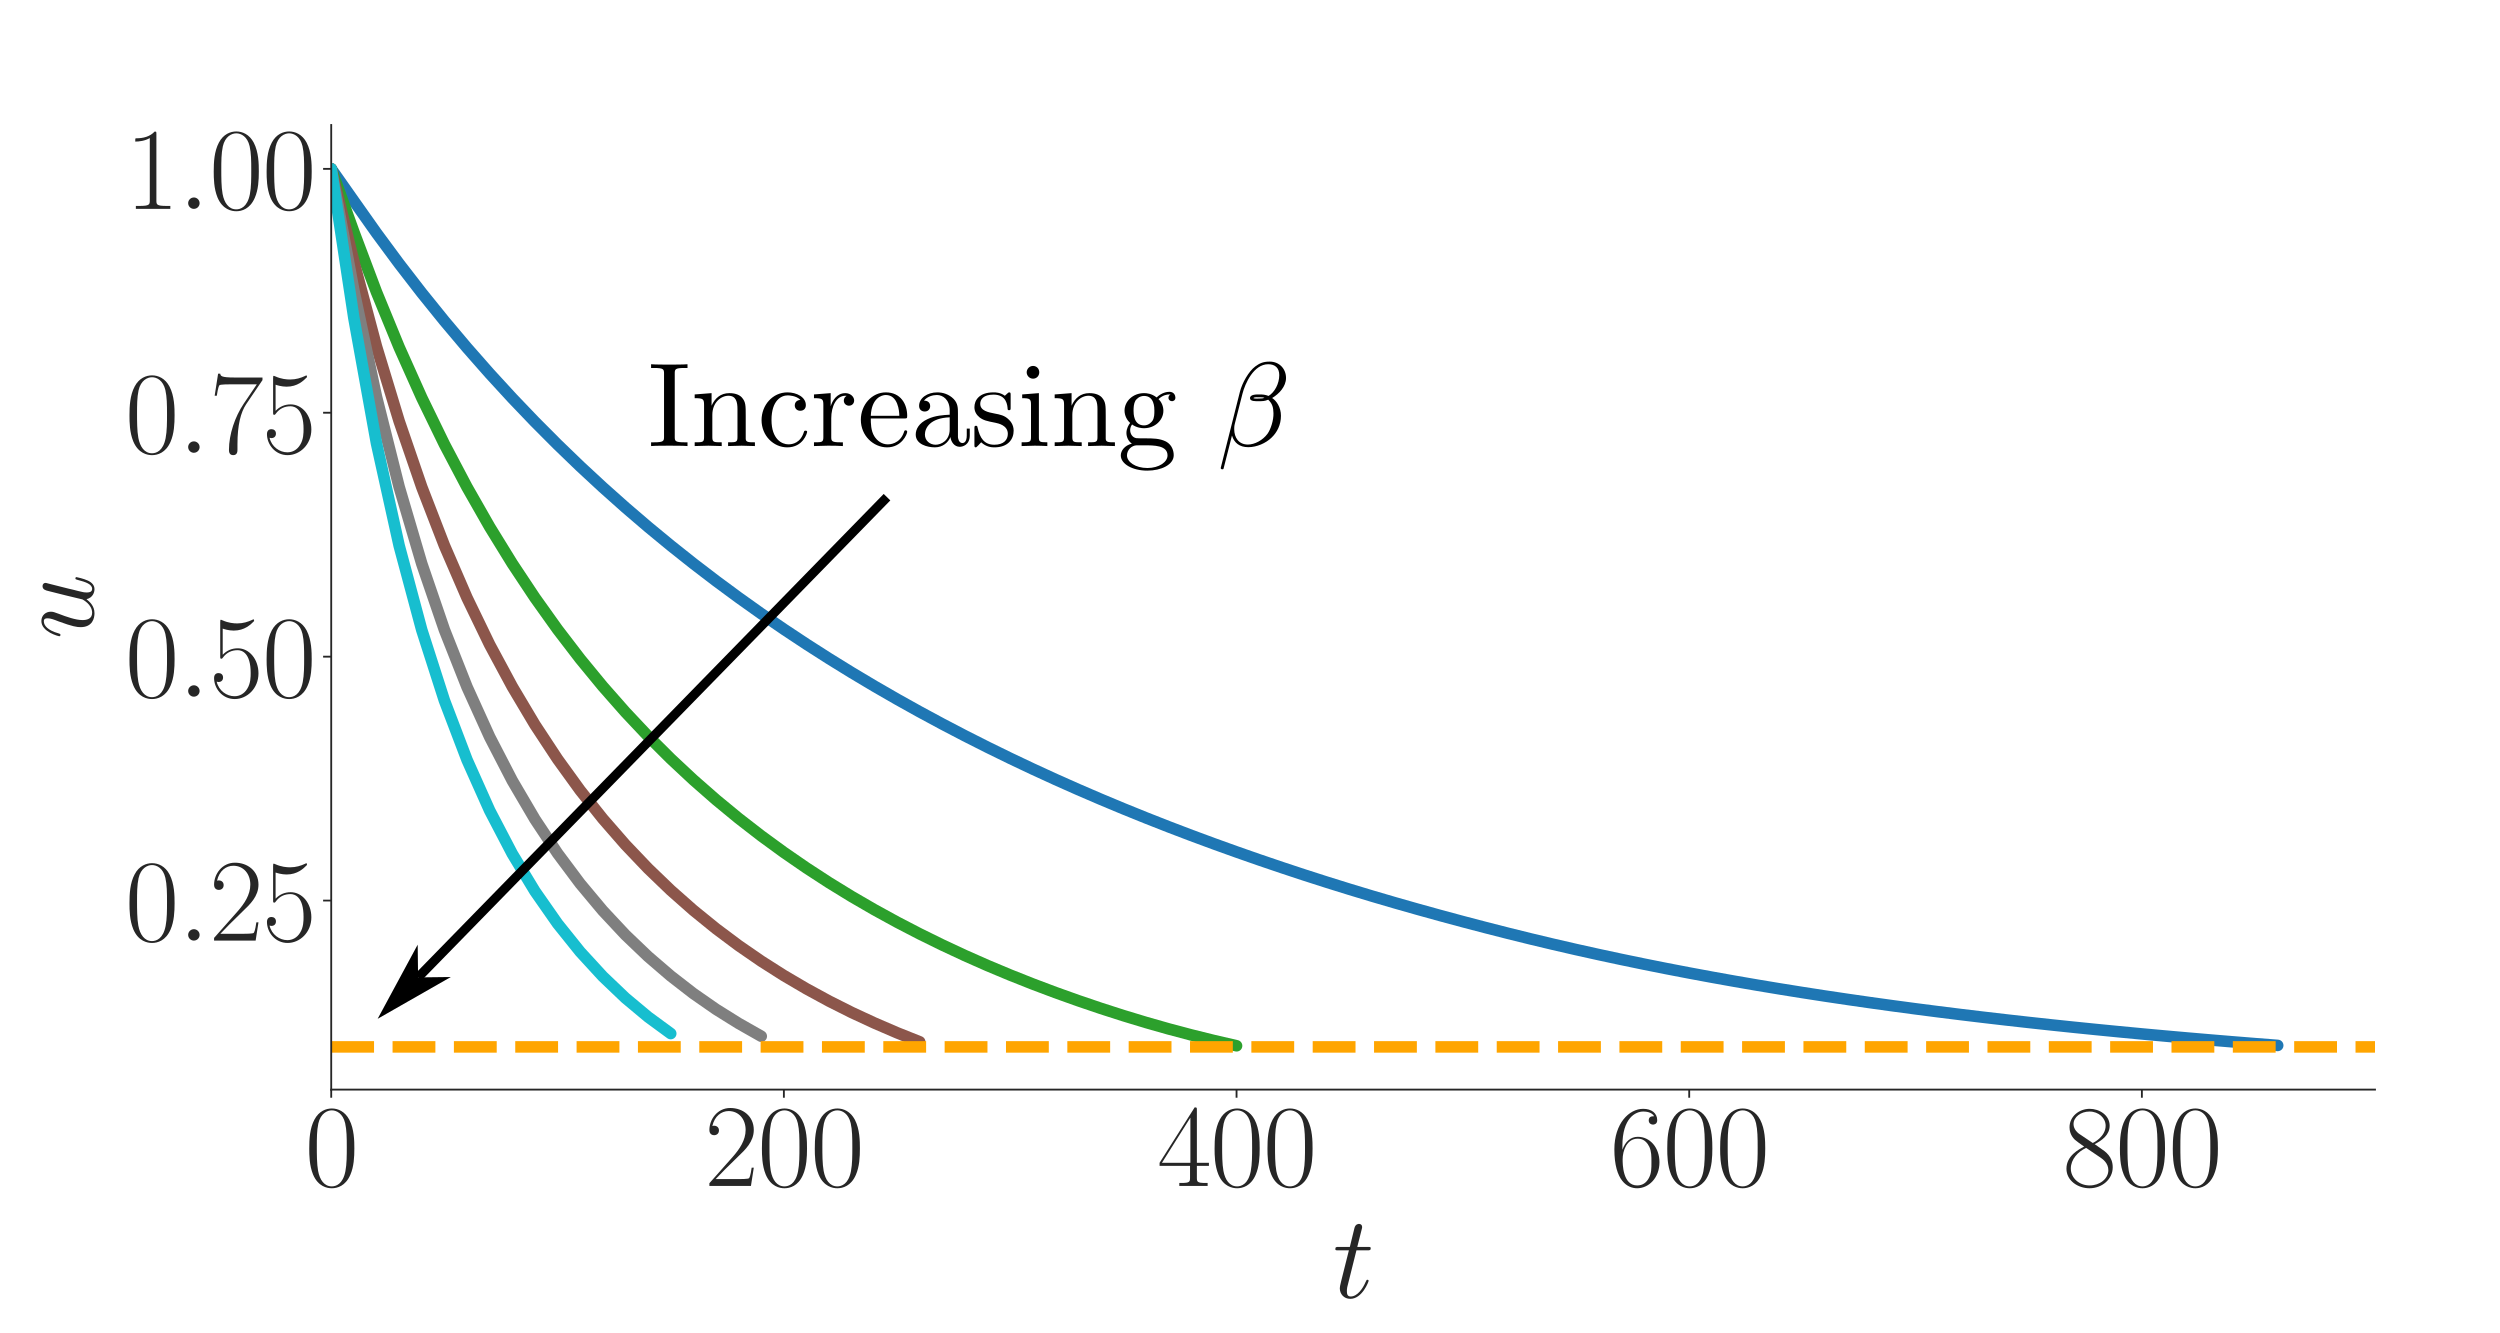 <?xml version="1.0" encoding="UTF-8" standalone="no"?>
<svg
   width="1080pt"
   height="576pt"
   viewBox="0 0 1080 576"
   version="1.1"
   id="svg48"
   sodipodi:docname="darcy_velocity_alpha_0.6_beta_varying.svg"
   inkscape:version="1.3.2 (091e20e, 2023-11-25)"
   xmlns:inkscape="http://www.inkscape.org/namespaces/inkscape"
   xmlns:sodipodi="http://sodipodi.sourceforge.net/DTD/sodipodi-0.dtd"
   xmlns:xlink="http://www.w3.org/1999/xlink"
   xmlns="http://www.w3.org/2000/svg"
   xmlns:svg="http://www.w3.org/2000/svg"
   xmlns:rdf="http://www.w3.org/1999/02/22-rdf-syntax-ns#"
   xmlns:cc="http://creativecommons.org/ns#"
   xmlns:dc="http://purl.org/dc/elements/1.1/">
  <sodipodi:namedview
     id="namedview48"
     pagecolor="#ffffff"
     bordercolor="#000000"
     borderopacity="0.25"
     inkscape:showpageshadow="2"
     inkscape:pageopacity="0.0"
     inkscape:pagecheckerboard="0"
     inkscape:deskcolor="#d1d1d1"
     inkscape:document-units="pt"
     inkscape:zoom="0.30729167"
     inkscape:cx="720.81356"
     inkscape:cy="384"
     inkscape:window-width="1312"
     inkscape:window-height="449"
     inkscape:window-x="0"
     inkscape:window-y="25"
     inkscape:window-maximized="0"
     inkscape:current-layer="svg48" />
  <defs
     id="defs1">
    <marker
       style="overflow:visible"
       id="DartArrow"
       refX="0"
       refY="0"
       orient="auto-start-reverse"
       inkscape:stockid="Dart arrow"
       markerWidth="1"
       markerHeight="1"
       viewBox="0 0 1 1"
       inkscape:isstock="true"
       inkscape:collect="always"
       preserveAspectRatio="xMidYMid">
      <path
         style="fill:context-stroke;fill-rule:evenodd;stroke:none"
         d="M 0,0 5,-5 -12.5,0 5,5 Z"
         transform="scale(-0.5)"
         id="path6" />
    </marker>
    <style
       type="text/css"
       id="style1">*{stroke-linejoin: round; stroke-linecap: butt}</style>
  </defs>
  <g
     id="figure_1">
    <g
       id="patch_1">
      <path
         d="M 0 576  L 1080 576  L 1080 0  L 0 0  z "
         style="fill: #ffffff"
         id="path1" />
    </g>
    <g
       id="axes_1">
      <g
         id="patch_2">
        <path
           d="M 143.084 470.718  L 1026 470.718  L 1026 54  L 143.084 54  z "
           style="fill: #ffffff"
           id="path2" />
      </g>
      <g
         id="matplotlib.axis_1">
        <g
           id="xtick_1">
          <g
             id="line2d_1">
            <defs
               id="defs2">
              <path
                 id="m05c802e723"
                 d="M 0 0  L 0 3.5  "
                 style="stroke: #262626; stroke-width: 0.8" />
            </defs>
            <g
               id="g2">
              <use
                 xlink:href="#m05c802e723"
                 x="143.084"
                 y="470.718"
                 style="fill: #262626; stroke: #262626; stroke-width: 0.8"
                 id="use2" />
            </g>
          </g>
          <g
             id="text_1">
            <!-- $\mathdefault{0}$ -->
            <g
               style="fill: #262626"
               transform="translate(131.662 512.311) scale(0.5 -0.5)"
               id="g3">
              <defs
                 id="defs3">
                <path
                   id="CMR17-30"
                   d="M 2688 2025  C 2688 2416 2682 3080 2413 3591  C 2176 4039 1798 4198 1466 4198  C 1158 4198 768 4058 525 3597  C 269 3118 243 2524 243 2025  C 243 1661 250 1106 448 619  C 723 -39 1216 -128 1466 -128  C 1760 -128 2208 -7 2470 600  C 2662 1042 2688 1559 2688 2025  z M 1466 -26  C 1056 -26 813 325 723 812  C 653 1188 653 1738 653 2096  C 653 2588 653 2997 736 3387  C 858 3929 1216 4096 1466 4096  C 1728 4096 2067 3923 2189 3400  C 2272 3036 2278 2607 2278 2096  C 2278 1680 2278 1169 2202 792  C 2067 95 1690 -26 1466 -26  z "
                   transform="scale(0.016)" />
              </defs>
              <use
                 xlink:href="#CMR17-30"
                 transform="scale(0.996)"
                 id="use3" />
            </g>
          </g>
        </g>
        <g
           id="xtick_2">
          <g
             id="line2d_2">
            <g
               id="g4">
              <use
                 xlink:href="#m05c802e723"
                 x="338.636"
                 y="470.718"
                 style="fill: #262626; stroke: #262626; stroke-width: 0.8"
                 id="use4" />
            </g>
          </g>
          <g
             id="text_2">
            <!-- $\mathdefault{200}$ -->
            <g
               style="fill: #262626"
               transform="translate(304.368 512.311) scale(0.5 -0.5)"
               id="g7">
              <defs
                 id="defs4">
                <path
                   id="CMR17-32"
                   d="M 2669 989  L 2554 989  C 2490 536 2438 459 2413 420  C 2381 369 1920 369 1830 369  L 602 369  C 832 619 1280 1072 1824 1597  C 2214 1967 2669 2402 2669 3035  C 2669 3790 2067 4224 1395 4224  C 691 4224 262 3604 262 3030  C 262 2780 448 2748 525 2748  C 589 2748 781 2787 781 3010  C 781 3207 614 3264 525 3264  C 486 3264 448 3258 422 3245  C 544 3790 915 4058 1306 4058  C 1862 4058 2227 3617 2227 3035  C 2227 2479 1901 2000 1536 1584  L 262 146  L 262 0  L 2515 0  L 2669 989  z "
                   transform="scale(0.016)" />
              </defs>
              <use
                 xlink:href="#CMR17-32"
                 transform="scale(0.996)"
                 id="use5" />
              <use
                 xlink:href="#CMR17-30"
                 transform="translate(45.69 0) scale(0.996)"
                 id="use6" />
              <use
                 xlink:href="#CMR17-30"
                 transform="translate(91.381 0) scale(0.996)"
                 id="use7" />
            </g>
          </g>
        </g>
        <g
           id="xtick_3">
          <g
             id="line2d_3">
            <g
               id="g8">
              <use
                 xlink:href="#m05c802e723"
                 x="534.188"
                 y="470.718"
                 style="fill: #262626; stroke: #262626; stroke-width: 0.8"
                 id="use8" />
            </g>
          </g>
          <g
             id="text_3">
            <!-- $\mathdefault{400}$ -->
            <g
               style="fill: #262626"
               transform="translate(499.92 512.311) scale(0.5 -0.5)"
               id="g11">
              <defs
                 id="defs8">
                <path
                   id="CMR17-34"
                   d="M 2150 4122  C 2150 4256 2144 4256 2029 4256  L 128 1254  L 128 1088  L 1779 1088  L 1779 457  C 1779 224 1766 160 1318 160  L 1197 160  L 1197 0  C 1402 0 1747 0 1965 0  C 2182 0 2528 0 2733 0  L 2733 160  L 2611 160  C 2163 160 2150 224 2150 457  L 2150 1088  L 2803 1088  L 2803 1254  L 2150 1254  L 2150 4122  z M 1798 3703  L 1798 1254  L 256 1254  L 1798 3703  z "
                   transform="scale(0.016)" />
              </defs>
              <use
                 xlink:href="#CMR17-34"
                 transform="scale(0.996)"
                 id="use9" />
              <use
                 xlink:href="#CMR17-30"
                 transform="translate(45.69 0) scale(0.996)"
                 id="use10" />
              <use
                 xlink:href="#CMR17-30"
                 transform="translate(91.381 0) scale(0.996)"
                 id="use11" />
            </g>
          </g>
        </g>
        <g
           id="xtick_4">
          <g
             id="line2d_4">
            <g
               id="g12">
              <use
                 xlink:href="#m05c802e723"
                 x="729.739"
                 y="470.718"
                 style="fill: #262626; stroke: #262626; stroke-width: 0.8"
                 id="use12" />
            </g>
          </g>
          <g
             id="text_4">
            <!-- $\mathdefault{600}$ -->
            <g
               style="fill: #262626"
               transform="translate(695.471 512.311) scale(0.5 -0.5)"
               id="g15">
              <defs
                 id="defs12">
                <path
                   id="CMR17-36"
                   d="M 678 2176  C 678 3690 1395 4032 1811 4032  C 1946 4032 2272 4009 2400 3776  C 2298 3776 2106 3776 2106 3553  C 2106 3381 2246 3323 2336 3323  C 2394 3323 2566 3348 2566 3560  C 2566 3954 2246 4179 1805 4179  C 1043 4179 243 3390 243 1984  C 243 253 966 -128 1478 -128  C 2099 -128 2688 427 2688 1283  C 2688 2081 2170 2662 1517 2662  C 1126 2662 838 2407 678 1960  L 678 2176  z M 1478 25  C 691 25 691 1200 691 1436  C 691 1896 909 2560 1504 2560  C 1613 2560 1926 2560 2138 2120  C 2253 1870 2253 1609 2253 1289  C 2253 944 2253 690 2118 434  C 1978 171 1773 25 1478 25  z "
                   transform="scale(0.016)" />
              </defs>
              <use
                 xlink:href="#CMR17-36"
                 transform="scale(0.996)"
                 id="use13" />
              <use
                 xlink:href="#CMR17-30"
                 transform="translate(45.69 0) scale(0.996)"
                 id="use14" />
              <use
                 xlink:href="#CMR17-30"
                 transform="translate(91.381 0) scale(0.996)"
                 id="use15" />
            </g>
          </g>
        </g>
        <g
           id="xtick_5">
          <g
             id="line2d_5">
            <g
               id="g16">
              <use
                 xlink:href="#m05c802e723"
                 x="925.291"
                 y="470.718"
                 style="fill: #262626; stroke: #262626; stroke-width: 0.8"
                 id="use16" />
            </g>
          </g>
          <g
             id="text_5">
            <!-- $\mathdefault{800}$ -->
            <g
               style="fill: #262626"
               transform="translate(891.023 512.311) scale(0.5 -0.5)"
               id="g19">
              <defs
                 id="defs16">
                <path
                   id="CMR17-38"
                   d="M 1741 2264  C 2144 2467 2554 2773 2554 3263  C 2554 3841 1990 4179 1472 4179  C 890 4179 378 3759 378 3180  C 378 3021 416 2747 666 2505  C 730 2442 998 2251 1171 2130  C 883 1983 211 1634 211 934  C 211 279 838 -128 1459 -128  C 2144 -128 2720 362 2720 1010  C 2720 1590 2330 1857 2074 2029  L 1741 2264  z M 902 2822  C 851 2854 595 3051 595 3351  C 595 3739 998 4032 1459 4032  C 1965 4032 2336 3676 2336 3262  C 2336 2669 1670 2331 1638 2331  C 1632 2331 1626 2331 1574 2370  L 902 2822  z M 2080 1519  C 2176 1449 2483 1240 2483 851  C 2483 381 2010 25 1472 25  C 890 25 448 438 448 940  C 448 1443 838 1862 1280 2060  L 2080 1519  z "
                   transform="scale(0.016)" />
              </defs>
              <use
                 xlink:href="#CMR17-38"
                 transform="scale(0.996)"
                 id="use17" />
              <use
                 xlink:href="#CMR17-30"
                 transform="translate(45.69 0) scale(0.996)"
                 id="use18" />
              <use
                 xlink:href="#CMR17-30"
                 transform="translate(91.381 0) scale(0.996)"
                 id="use19" />
            </g>
          </g>
        </g>
        <g
           id="text_6">
          <!-- $t$ -->
          <g
             style="fill: #262626"
             transform="translate(575.736 560.593) scale(0.5 -0.5)"
             id="g20">
            <defs
               id="defs19">
              <path
                 id="CMMI12-74"
                 d="M 1286 2566  L 1875 2566  C 1997 2566 2061 2566 2061 2681  C 2061 2752 2022 2752 1894 2752  L 1331 2752  L 1568 3692  C 1594 3781 1594 3794 1594 3840  C 1594 3943 1510 4000 1427 4000  C 1376 4000 1229 3981 1178 3775  L 928 2752  L 326 2752  C 198 2752 141 2752 141 2630  C 141 2566 186 2566 307 2566  L 877 2566  L 454 881  C 403 658 384 594 384 511  C 384 211 595 -64 954 -64  C 1600 -64 1946 868 1946 912  C 1946 951 1920 970 1882 970  C 1869 970 1843 970 1830 944  C 1824 938 1818 931 1773 829  C 1638 511 1344 64 973 64  C 781 64 768 224 768 364  C 768 370 768 492 787 568  L 1286 2566  z "
                 transform="scale(0.016)" />
            </defs>
            <use
               xlink:href="#CMMI12-74"
               transform="scale(0.996)"
               id="use20" />
          </g>
        </g>
      </g>
      <g
         id="matplotlib.axis_2">
        <g
           id="ytick_1">
          <g
             id="line2d_6">
            <defs
               id="defs20">
              <path
                 id="m17013e43f6"
                 d="M 0 0  L -3.5 0  "
                 style="stroke: #262626; stroke-width: 0.8" />
            </defs>
            <g
               id="g21">
              <use
                 xlink:href="#m17013e43f6"
                 x="143.084"
                 y="389.044"
                 style="fill: #262626; stroke: #262626; stroke-width: 0.8"
                 id="use21" />
            </g>
          </g>
          <g
             id="text_7">
            <!-- $\mathdefault{0.25}$ -->
            <g
               style="fill: #262626"
               transform="translate(54 406.34) scale(0.5 -0.5)"
               id="g25">
              <defs
                 id="defs21">
                <path
                   id="CMMI12-3a"
                   d="M 1178 307  C 1178 492 1024 619 870 619  C 685 619 557 466 557 313  C 557 128 710 0 864 0  C 1050 0 1178 153 1178 307  z "
                   transform="scale(0.016)" />
                <path
                   id="CMR17-35"
                   d="M 730 3692  C 794 3666 1056 3584 1325 3584  C 1920 3584 2246 3911 2432 4100  C 2432 4157 2432 4192 2394 4192  C 2387 4192 2374 4192 2323 4163  C 2099 4058 1837 3973 1517 3973  C 1325 3973 1037 3999 723 4139  C 653 4171 640 4171 634 4171  C 602 4171 595 4164 595 4037  L 595 2203  C 595 2089 595 2057 659 2057  C 691 2057 704 2070 736 2114  C 941 2401 1222 2522 1542 2522  C 1766 2522 2246 2382 2246 1289  C 2246 1085 2246 715 2054 421  C 1894 159 1645 25 1370 25  C 947 25 518 320 403 814  C 429 807 480 795 506 795  C 589 795 749 840 749 1038  C 749 1210 627 1280 506 1280  C 358 1280 262 1190 262 1011  C 262 454 704 -128 1382 -128  C 2042 -128 2669 440 2669 1264  C 2669 2030 2170 2624 1549 2624  C 1222 2624 947 2503 730 2274  L 730 3692  z "
                   transform="scale(0.016)" />
              </defs>
              <use
                 xlink:href="#CMR17-30"
                 transform="scale(0.996)"
                 id="use22" />
              <use
                 xlink:href="#CMMI12-3a"
                 transform="translate(45.69 0) scale(0.996)"
                 id="use23" />
              <use
                 xlink:href="#CMR17-32"
                 transform="translate(72.788 0) scale(0.996)"
                 id="use24" />
              <use
                 xlink:href="#CMR17-35"
                 transform="translate(118.478 0) scale(0.996)"
                 id="use25" />
            </g>
          </g>
        </g>
        <g
           id="ytick_2">
          <g
             id="line2d_7">
            <g
               id="g26">
              <use
                 xlink:href="#m17013e43f6"
                 x="143.084"
                 y="283.676"
                 style="fill: #262626; stroke: #262626; stroke-width: 0.8"
                 id="use26" />
            </g>
          </g>
          <g
             id="text_8">
            <!-- $\mathdefault{0.50}$ -->
            <g
               style="fill: #262626"
               transform="translate(54 300.973) scale(0.5 -0.5)"
               id="g30">
              <use
                 xlink:href="#CMR17-30"
                 transform="scale(0.996)"
                 id="use27" />
              <use
                 xlink:href="#CMMI12-3a"
                 transform="translate(45.69 0) scale(0.996)"
                 id="use28" />
              <use
                 xlink:href="#CMR17-35"
                 transform="translate(72.788 0) scale(0.996)"
                 id="use29" />
              <use
                 xlink:href="#CMR17-30"
                 transform="translate(118.478 0) scale(0.996)"
                 id="use30" />
            </g>
          </g>
        </g>
        <g
           id="ytick_3">
          <g
             id="line2d_8">
            <g
               id="g31">
              <use
                 xlink:href="#m17013e43f6"
                 x="143.084"
                 y="178.309"
                 style="fill: #262626; stroke: #262626; stroke-width: 0.8"
                 id="use31" />
            </g>
          </g>
          <g
             id="text_9">
            <!-- $\mathdefault{0.75}$ -->
            <g
               style="fill: #262626"
               transform="translate(54 195.605) scale(0.5 -0.5)"
               id="g35">
              <defs
                 id="defs31">
                <path
                   id="CMR17-37"
                   d="M 2886 3941  L 2886 4081  L 1382 4081  C 634 4081 621 4165 595 4288  L 480 4288  L 294 3094  L 410 3094  C 429 3215 474 3540 550 3661  C 589 3712 1062 3712 1171 3712  L 2579 3712  L 1869 2661  C 1395 1954 1069 999 1069 165  C 1069 89 1069 -128 1299 -128  C 1530 -128 1530 89 1530 171  L 1530 465  C 1530 1508 1709 2196 2003 2636  L 2886 3941  z "
                   transform="scale(0.016)" />
              </defs>
              <use
                 xlink:href="#CMR17-30"
                 transform="scale(0.996)"
                 id="use32" />
              <use
                 xlink:href="#CMMI12-3a"
                 transform="translate(45.69 0) scale(0.996)"
                 id="use33" />
              <use
                 xlink:href="#CMR17-37"
                 transform="translate(72.788 0) scale(0.996)"
                 id="use34" />
              <use
                 xlink:href="#CMR17-35"
                 transform="translate(118.478 0) scale(0.996)"
                 id="use35" />
            </g>
          </g>
        </g>
        <g
           id="ytick_4">
          <g
             id="line2d_9">
            <g
               id="g36">
              <use
                 xlink:href="#m17013e43f6"
                 x="143.084"
                 y="72.942"
                 style="fill: #262626; stroke: #262626; stroke-width: 0.8"
                 id="use36" />
            </g>
          </g>
          <g
             id="text_10">
            <!-- $\mathdefault{1.00}$ -->
            <g
               style="fill: #262626"
               transform="translate(54 90.238) scale(0.5 -0.5)"
               id="g40">
              <defs
                 id="defs36">
                <path
                   id="CMR17-31"
                   d="M 1702 4058  C 1702 4192 1696 4192 1606 4192  C 1357 3916 979 3827 621 3827  C 602 3827 570 3827 563 3808  C 557 3795 557 3782 557 3648  C 755 3648 1088 3686 1344 3839  L 1344 461  C 1344 236 1331 160 781 160  L 589 160  L 589 0  C 896 0 1216 0 1523 0  C 1830 0 2150 0 2458 0  L 2458 160  L 2266 160  C 1715 160 1702 230 1702 458  L 1702 4058  z "
                   transform="scale(0.016)" />
              </defs>
              <use
                 xlink:href="#CMR17-31"
                 transform="scale(0.996)"
                 id="use37" />
              <use
                 xlink:href="#CMMI12-3a"
                 transform="translate(45.69 0) scale(0.996)"
                 id="use38" />
              <use
                 xlink:href="#CMR17-30"
                 transform="translate(72.788 0) scale(0.996)"
                 id="use39" />
              <use
                 xlink:href="#CMR17-30"
                 transform="translate(118.478 0) scale(0.996)"
                 id="use40" />
            </g>
          </g>
        </g>
        <g
           id="text_11">
          <!-- $u$ -->
          <g
             style="fill: #262626"
             transform="translate(40.311 276.239) rotate(-90) scale(0.5 -0.5)"
             id="g41">
            <defs
               id="defs40">
              <path
                 id="CMMI12-75"
                 d="M 2182 370  C 2266 13 2573 -64 2726 -64  C 2931 -64 3085 70 3187 287  C 3296 517 3379 894 3379 913  C 3379 945 3354 971 3315 971  C 3258 971 3251 939 3226 843  C 3110 402 2995 64 2739 64  C 2547 64 2547 275 2547 358  C 2547 505 2566 568 2630 837  C 2675 1009 2720 1181 2758 1360  L 3021 2401  C 3066 2561 3066 2574 3066 2593  C 3066 2689 2989 2753 2893 2753  C 2707 2753 2662 2593 2624 2433  C 2560 2184 2214 811 2170 588  C 2163 588 1914 64 1446 64  C 1114 64 1050 351 1050 588  C 1050 952 1229 1462 1395 1890  C 1472 2095 1504 2178 1504 2305  C 1504 2580 1306 2816 998 2816  C 410 2816 173 1890 173 1839  C 173 1814 198 1782 243 1782  C 301 1782 307 1807 333 1896  C 486 2441 736 2682 979 2682  C 1043 2682 1146 2682 1146 2478  C 1146 2312 1075 2127 979 1884  C 698 1124 666 881 666 690  C 666 38 1158 -64 1421 -64  C 1830 -64 2054 217 2182 370  z "
                 transform="scale(0.016)" />
            </defs>
            <use
               xlink:href="#CMMI12-75"
               transform="scale(0.996)"
               id="use41" />
          </g>
        </g>
      </g>
      <g
         id="line2d_10">
        <path
           d="M 143.084 72.942  L 152.862 86.835  L 162.639 100.672  L 172.417 113.896  L 182.195 126.544  L 191.972 138.65  L 201.75 150.245  L 211.527 161.357  L 221.305 172.009  L 231.083 182.23  L 240.86 192.045  L 250.638 201.476  L 260.415 210.536  L 270.193 219.247  L 279.97 227.626  L 289.748 235.692  L 299.526 243.461  L 309.303 250.945  L 319.081 258.161  L 328.858 265.118  L 338.636 271.827  L 348.414 278.303  L 358.191 284.552  L 367.969 290.587  L 377.746 296.419  L 387.524 302.055  L 397.301 307.505  L 407.079 312.778  L 416.857 317.881  L 426.634 322.822  L 436.412 327.606  L 446.189 332.24  L 455.967 336.728  L 465.745 341.075  L 475.522 345.287  L 485.3 349.373  L 495.077 353.336  L 504.855 357.179  L 514.632 360.907  L 524.41 364.526  L 534.188 368.044  L 543.965 371.462  L 553.743 374.785  L 563.52 378.018  L 573.298 381.154  L 583.076 384.198  L 592.853 387.153  L 602.631 390.019  L 612.408 392.8  L 622.186 395.51  L 631.963 398.146  L 641.741 400.709  L 651.519 403.205  L 661.296 405.621  L 671.074 407.955  L 680.851 410.208  L 690.629 412.378  L 700.407 414.472  L 710.184 416.497  L 719.962 418.45  L 729.739 420.33  L 739.517 422.145  L 749.294 423.895  L 759.072 425.582  L 768.85 427.208  L 778.627 428.776  L 788.405 430.287  L 798.182 431.744  L 807.96 433.15  L 817.737 434.505  L 827.515 435.812  L 837.293 437.074  L 847.07 438.291  L 856.848 439.466  L 866.625 440.601  L 876.403 441.698  L 886.181 442.757  L 895.958 443.781  L 905.736 444.77  L 915.513 445.728  L 925.291 446.654  L 935.068 447.549  L 944.846 448.416  L 954.624 449.255  L 964.401 450.068  L 974.179 450.856  L 983.956 451.619  "
           clip-path="url(#p8cd609539e)"
           style="fill: none; stroke: #1f77b4; stroke-width: 5; stroke-linecap: round"
           id="path41" />
      </g>
      <g
         id="line2d_11">
        <path
           d="M 143.084 72.942  L 152.862 100.203  L 162.639 126.183  L 172.417 149.973  L 182.195 171.814  L 191.972 191.914  L 201.75 210.46  L 211.527 227.597  L 221.305 243.472  L 231.083 258.204  L 240.86 271.9  L 250.638 284.65  L 260.415 296.537  L 270.193 307.641  L 279.97 318.031  L 289.748 327.768  L 299.526 336.901  L 309.303 345.469  L 319.081 353.525  L 328.858 361.101  L 338.636 368.239  L 348.414 374.976  L 358.191 381.336  L 367.969 387.337  L 377.746 393.004  L 387.524 398.364  L 397.301 403.437  L 407.079 408.247  L 416.857 412.812  L 426.634 417.135  L 436.412 421.228  L 446.189 425.109  L 455.967 428.79  L 465.745 432.285  L 475.522 435.607  L 485.3 438.746  L 495.077 441.711  L 504.855 444.492  L 514.632 447.09  L 524.41 449.517  L 534.188 451.777  "
           clip-path="url(#p8cd609539e)"
           style="fill: none; stroke: #2ca02c; stroke-width: 5; stroke-linecap: round"
           id="path42" />
      </g>
      <g
         id="line2d_12">
        <path
           d="M 143.084 72.942  L 152.862 113.067  L 162.639 149.704  L 172.417 181.911  L 182.195 210.382  L 191.972 235.661  L 201.75 258.257  L 211.527 278.47  L 221.305 296.654  L 231.083 313.083  L 240.86 327.929  L 250.638 341.443  L 260.415 353.715  L 270.193 364.937  L 279.97 375.194  L 289.748 384.594  L 299.526 393.23  L 309.303 401.172  L 319.081 408.483  L 328.858 415.223  L 338.636 421.442  L 348.414 427.184  L 358.191 432.496  L 367.969 437.412  L 377.746 441.942  L 387.524 446.157  L 397.301 450.067  "
           clip-path="url(#p8cd609539e)"
           style="fill: none; stroke: #8c564b; stroke-width: 5; stroke-linecap: round"
           id="path43" />
      </g>
      <g
         id="line2d_13">
        <path
           d="M 143.084 72.942  L 152.862 125.455  L 162.639 171.424  L 172.417 210.309  L 182.195 243.494  L 191.972 272.05  L 201.75 296.78  L 211.527 318.336  L 221.305 337.248  L 231.083 353.906  L 240.86 368.64  L 250.638 381.735  L 260.415 393.428  L 270.193 403.878  L 279.97 413.22  L 289.748 421.622  L 299.526 429.202  L 309.303 436.003  L 319.081 442.105  L 328.858 447.656  "
           clip-path="url(#p8cd609539e)"
           style="fill: none; stroke: #7f7f7f; stroke-width: 5; stroke-linecap: round"
           id="path44" />
      </g>
      <g
         id="line2d_14">
        <path
           d="M 143.084 72.942  L 152.862 137.385  L 162.639 191.526  L 172.417 235.667  L 182.195 272.123  L 191.972 302.585  L 201.75 328.261  L 211.527 350.128  L 221.305 368.851  L 231.083 385.003  L 240.86 399.007  L 250.638 411.185  L 260.415 421.833  L 270.193 431.158  L 279.97 439.323  L 289.748 446.496  "
           clip-path="url(#p8cd609539e)"
           style="fill: none; stroke: #17becf; stroke-width: 5; stroke-linecap: round"
           id="path45" />
      </g>
      <g
         id="line2d_15">
        <path
           d="M 143.084 452.264  L 1026 452.264  "
           clip-path="url(#p8cd609539e)"
           style="fill: none; stroke-dasharray: 18.5,8; stroke-dashoffset: 0; stroke: #ffa500; stroke-width: 5"
           id="path46" />
      </g>
      <g
         id="patch_3">
        <path
           d="M 143.084 470.718  L 143.084 54  "
           style="fill: none; stroke: #262626; stroke-width: 0.8; stroke-linejoin: miter; stroke-linecap: square"
           id="path47" />
      </g>
      <g
         id="patch_4">
        <path
           d="M 143.084 470.718  L 1026 470.718  "
           style="fill: none; stroke: #262626; stroke-width: 0.8; stroke-linejoin: miter; stroke-linecap: square"
           id="path48" />
      </g>
    </g>
  </g>
  <defs
     id="defs48">
    <clipPath
       id="p8cd609539e">
      <rect
         x="143.084"
         y="54"
         width="882.916"
         height="416.718"
         id="rect48" />
    </clipPath>
  </defs>
  <path
     style="fill:#74cbf1;stroke:#000000;stroke-width:4;marker-end:url(#DartArrow)"
     d="M 383.186,214.78 180.61,422.237"
     id="path49" />
  <g
     inkscape:label=""
     transform="matrix(5.189,0,0,5.189,-197.183,-232.611)"
     id="g466"
     style="stroke-width:0.546">
    <g
       id="g8982"
       style="stroke-width:0.546">
      <g
         style="fill:#000000;fill-opacity:1;stroke-width:0.546"
         id="g9371">
        <g
           id="use1864"
           transform="translate(91.925,81.963)"
           style="stroke-width:0.546">
          <path
             style="stroke:none;stroke-width:0.546"
             d="M 2.25,-6.031 C 2.25,-6.391 2.266,-6.5 3.062,-6.5 h 0.25 v -0.312 c -0.344,0.031 -1.125,0.031 -1.516,0.031 -0.375,0 -1.172,0 -1.516,-0.031 V -6.5 h 0.25 c 0.797,0 0.828,0.109 0.828,0.469 v 5.25 c 0,0.359 -0.031,0.469 -0.828,0.469 h -0.25 V 0 c 0.344,-0.031 1.141,-0.031 1.516,-0.031 0.391,0 1.172,0 1.516,0.031 v -0.312 h -0.25 C 2.266,-0.312 2.25,-0.422 2.25,-0.781 Z m 0,0"
             id="path60" />
        </g>
        <g
           id="use5701"
           transform="translate(95.522,81.963)"
           style="stroke-width:0.546">
          <path
             style="stroke:none;stroke-width:0.546"
             d="M 1.094,-3.422 V -0.75 c 0,0.438 -0.109,0.438 -0.781,0.438 V 0 c 0.359,-0.016 0.859,-0.031 1.141,-0.031 0.25,0 0.766,0.016 1.109,0.031 v -0.312 c -0.672,0 -0.781,0 -0.781,-0.438 V -2.594 C 1.781,-3.625 2.5,-4.188 3.125,-4.188 c 0.641,0 0.75,0.531 0.75,1.109 V -0.75 c 0,0.438 -0.109,0.438 -0.781,0.438 V 0 c 0.344,-0.016 0.859,-0.031 1.125,-0.031 0.25,0 0.781,0.016 1.109,0.031 v -0.312 c -0.516,0 -0.766,0 -0.766,-0.297 v -1.906 c 0,-0.859 0,-1.156 -0.312,-1.516 -0.141,-0.172 -0.469,-0.375 -1.047,-0.375 C 2.469,-4.406 2,-3.984 1.719,-3.359 V -4.406 L 0.312,-4.297 v 0.312 c 0.703,0 0.781,0.062 0.781,0.562 z m 0,0"
             id="path58" />
        </g>
        <g
           id="use8995"
           transform="translate(101.058,81.963)"
           style="stroke-width:0.546">
          <path
             style="stroke:none;stroke-width:0.546"
             d="m 1.172,-2.172 c 0,-1.625 0.812,-2.047 1.344,-2.047 0.094,0 0.719,0.016 1.062,0.375 -0.406,0.031 -0.469,0.328 -0.469,0.453 0,0.266 0.188,0.453 0.453,0.453 0.266,0 0.469,-0.156 0.469,-0.469 0,-0.672 -0.766,-1.062 -1.531,-1.062 -1.25,0 -2.156,1.078 -2.156,2.312 0,1.281 0.984,2.266 2.141,2.266 1.328,0 1.656,-1.203 1.656,-1.297 0,-0.094 -0.109,-0.094 -0.141,-0.094 -0.078,0 -0.109,0.031 -0.125,0.094 -0.281,0.922 -0.938,1.047 -1.297,1.047 -0.531,0 -1.406,-0.422 -1.406,-2.031 z m 0,0"
             id="path55" />
        </g>
        <g
           id="use8293"
           transform="translate(105.485,81.963)"
           style="stroke-width:0.546">
          <path
             style="stroke:none;stroke-width:0.546"
             d="M 1.672,-3.312 V -4.406 L 0.281,-4.297 v 0.312 c 0.703,0 0.781,0.062 0.781,0.562 V -0.75 c 0,0.438 -0.109,0.438 -0.781,0.438 V 0 c 0.391,-0.016 0.859,-0.031 1.141,-0.031 0.391,0 0.859,0 1.266,0.031 V -0.312 H 2.469 c -0.734,0 -0.75,-0.109 -0.75,-0.469 V -2.312 c 0,-0.984 0.422,-1.875 1.172,-1.875 0.062,0 0.094,0 0.109,0.016 -0.031,0 -0.234,0.125 -0.234,0.391 0,0.266 0.219,0.422 0.438,0.422 0.172,0 0.422,-0.125 0.422,-0.438 0,-0.312 -0.312,-0.609 -0.734,-0.609 -0.734,0 -1.094,0.672 -1.219,1.094 z m 0,0"
             id="path54" />
        </g>
        <g
           id="use9585"
           transform="translate(109.387,81.963)"
           style="stroke-width:0.546">
          <path
             style="stroke:none;stroke-width:0.546"
             d="M 1.109,-2.516 C 1.172,-4 2.016,-4.25 2.359,-4.25 c 1.016,0 1.125,1.344 1.125,1.734 z m 0,0.219 h 2.781 c 0.219,0 0.25,0 0.25,-0.219 0,-0.984 -0.547,-1.953 -1.781,-1.953 -1.156,0 -2.078,1.031 -2.078,2.281 0,1.328 1.047,2.297 2.188,2.297 C 3.688,0.109 4.141,-1 4.141,-1.188 4.141,-1.281 4.062,-1.312 4,-1.312 c -0.078,0 -0.109,0.062 -0.125,0.141 -0.344,1.031 -1.25,1.031 -1.344,1.031 -0.5,0 -0.891,-0.297 -1.125,-0.672 -0.297,-0.469 -0.297,-1.125 -0.297,-1.484 z m 0,0"
             id="path53" />
        </g>
        <g
           id="use3126"
           transform="translate(113.815,81.963)"
           style="stroke-width:0.546">
          <path
             style="stroke:none;stroke-width:0.546"
             d="m 3.312,-0.75 c 0.047,0.391 0.312,0.812 0.781,0.812 0.219,0 0.828,-0.141 0.828,-0.953 v -0.562 h -0.25 v 0.562 c 0,0.578 -0.25,0.641 -0.359,0.641 -0.328,0 -0.375,-0.453 -0.375,-0.5 v -1.984 c 0,-0.422 0,-0.812 -0.359,-1.188 C 3.188,-4.312 2.688,-4.469 2.219,-4.469 c -0.828,0 -1.516,0.469 -1.516,1.125 0,0.297 0.203,0.469 0.469,0.469 0.281,0 0.453,-0.203 0.453,-0.453 0,-0.125 -0.047,-0.453 -0.516,-0.453 C 1.391,-4.141 1.875,-4.25 2.188,-4.25 c 0.5,0 1.062,0.391 1.062,1.281 v 0.359 c -0.516,0.031 -1.203,0.062 -1.828,0.359 -0.75,0.344 -1,0.859 -1,1.297 0,0.812 0.969,1.062 1.594,1.062 0.656,0 1.109,-0.406 1.297,-0.859 z M 3.25,-2.391 v 1 c 0,0.938 -0.719,1.281 -1.172,1.281 -0.484,0 -0.891,-0.344 -0.891,-0.844 0,-0.547 0.422,-1.375 2.062,-1.438 z m 0,0"
             id="path52" />
        </g>
        <g
           id="use2934"
           transform="translate(118.796,81.963)"
           style="stroke-width:0.546">
          <path
             style="stroke:none;stroke-width:0.546"
             d="m 2.078,-1.938 c 0.219,0.047 1.031,0.203 1.031,0.922 0,0.5 -0.344,0.906 -1.125,0.906 -0.844,0 -1.203,-0.562 -1.391,-1.422 C 0.562,-1.656 0.562,-1.688 0.453,-1.688 c -0.125,0 -0.125,0.062 -0.125,0.234 V -0.125 c 0,0.172 0,0.234 0.109,0.234 0.047,0 0.062,-0.016 0.25,-0.203 0.016,-0.016 0.016,-0.031 0.203,-0.219 0.438,0.406 0.891,0.422 1.094,0.422 1.141,0 1.609,-0.672 1.609,-1.391 0,-0.516 -0.297,-0.828 -0.422,-0.938 C 2.844,-2.547 2.453,-2.625 2.031,-2.703 1.469,-2.812 0.812,-2.938 0.812,-3.516 c 0,-0.359 0.25,-0.766 1.109,-0.766 1.094,0 1.156,0.906 1.172,1.203 0,0.094 0.094,0.094 0.109,0.094 0.141,0 0.141,-0.047 0.141,-0.234 v -1.016 c 0,-0.156 0,-0.234 -0.109,-0.234 -0.047,0 -0.078,0 -0.203,0.125 -0.031,0.031 -0.125,0.125 -0.172,0.156 -0.375,-0.281 -0.781,-0.281 -0.938,-0.281 -1.219,0 -1.594,0.672 -1.594,1.234 0,0.344 0.156,0.625 0.422,0.844 0.328,0.25 0.609,0.312 1.328,0.453 z m 0,0"
             id="path51" />
        </g>
        <g
           id="use5216"
           transform="translate(122.725,81.963)"
           style="stroke-width:0.546">
          <path
             style="stroke:none;stroke-width:0.546"
             d="M 1.766,-4.406 0.375,-4.297 v 0.312 c 0.641,0 0.734,0.062 0.734,0.547 V -0.75 c 0,0.438 -0.109,0.438 -0.781,0.438 V 0 C 0.641,-0.016 1.188,-0.031 1.422,-0.031 1.781,-0.031 2.125,-0.016 2.469,0 v -0.312 c -0.672,0 -0.703,-0.047 -0.703,-0.438 z m 0.031,-1.734 c 0,-0.312 -0.234,-0.531 -0.516,-0.531 -0.312,0 -0.531,0.266 -0.531,0.531 0,0.266 0.219,0.531 0.531,0.531 0.281,0 0.516,-0.219 0.516,-0.531 z m 0,0"
             id="path57" />
        </g>
        <g
           id="use5878"
           transform="translate(125.493,81.963)"
           style="stroke-width:0.546">
          <path
             style="stroke:none;stroke-width:0.546"
             d="M 1.094,-3.422 V -0.75 c 0,0.438 -0.109,0.438 -0.781,0.438 V 0 c 0.359,-0.016 0.859,-0.031 1.141,-0.031 0.25,0 0.766,0.016 1.109,0.031 v -0.312 c -0.672,0 -0.781,0 -0.781,-0.438 V -2.594 C 1.781,-3.625 2.5,-4.188 3.125,-4.188 c 0.641,0 0.75,0.531 0.75,1.109 V -0.75 c 0,0.438 -0.109,0.438 -0.781,0.438 V 0 c 0.344,-0.016 0.859,-0.031 1.125,-0.031 0.25,0 0.781,0.016 1.109,0.031 v -0.312 c -0.516,0 -0.766,0 -0.766,-0.297 v -1.906 c 0,-0.859 0,-1.156 -0.312,-1.516 -0.141,-0.172 -0.469,-0.375 -1.047,-0.375 C 2.469,-4.406 2,-3.984 1.719,-3.359 V -4.406 L 0.312,-4.297 v 0.312 c 0.703,0 0.781,0.062 0.781,0.562 z m 0,0"
             id="path59" />
        </g>
        <g
           id="use6433"
           transform="translate(131.028,81.963)"
           style="stroke-width:0.546">
          <path
             style="stroke:none;stroke-width:0.546"
             d="m 2.219,-1.719 c -0.875,0 -0.875,-1 -0.875,-1.219 0,-0.266 0.016,-0.594 0.156,-0.844 0.078,-0.109 0.312,-0.391 0.719,-0.391 0.859,0 0.859,0.984 0.859,1.219 0,0.266 0,0.594 -0.156,0.844 C 2.844,-2 2.609,-1.719 2.219,-1.719 Z M 1.062,-1.328 c 0,-0.031 0,-0.266 0.156,-0.469 0.391,0.281 0.812,0.312 1,0.312 0.922,0 1.609,-0.688 1.609,-1.453 0,-0.375 -0.156,-0.734 -0.406,-0.969 C 3.781,-4.25 4.141,-4.297 4.312,-4.297 c 0.031,0 0.078,0 0.109,0.016 C 4.312,-4.25 4.25,-4.141 4.25,-4.016 c 0,0.172 0.141,0.281 0.297,0.281 0.094,0 0.281,-0.062 0.281,-0.297 0,-0.172 -0.109,-0.484 -0.5,-0.484 -0.203,0 -0.641,0.062 -1.062,0.469 C 2.844,-4.375 2.438,-4.406 2.219,-4.406 c -0.938,0 -1.625,0.688 -1.625,1.453 0,0.438 0.219,0.812 0.469,1.031 -0.125,0.141 -0.312,0.469 -0.312,0.828 0,0.312 0.141,0.688 0.453,0.891 -0.609,0.156 -0.922,0.594 -0.922,0.984 0,0.719 0.984,1.266 2.203,1.266 1.172,0 2.203,-0.5 2.203,-1.281 0,-0.344 -0.125,-0.859 -0.641,-1.141 -0.531,-0.266 -1.109,-0.266 -1.719,-0.266 -0.25,0 -0.672,0 -0.75,-0.016 C 1.266,-0.703 1.062,-1 1.062,-1.328 Z M 2.5,1.828 c -1.016,0 -1.703,-0.516 -1.703,-1.047 0,-0.453 0.375,-0.828 0.812,-0.844 h 0.594 c 0.859,0 1.969,0 1.969,0.844 0,0.547 -0.703,1.047 -1.672,1.047 z m 0,0"
             id="path56" />
        </g>
      </g>
      <g
         style="fill:#000000;fill-opacity:1;stroke-width:0.546"
         id="g6697">
        <g
           id="use8577"
           transform="translate(139.331,81.963)"
           style="stroke-width:0.546">
          <path
             style="stroke:none;stroke-width:0.546"
             d="m 5.734,-5.672 c 0,-0.75 -0.547,-1.359 -1.359,-1.359 -0.578,0 -0.859,0.156 -1.203,0.406 C 2.625,-6.219 2.078,-5.25 1.891,-4.5 L 0.297,1.828 C 0.297,1.875 0.344,1.938 0.422,1.938 0.5,1.938 0.531,1.906 0.531,1.891 L 1.234,-0.875 c 0.188,0.609 0.625,0.969 1.359,0.969 C 3.312,0.094 4.062,-0.25 4.516,-0.688 5,-1.141 5.312,-1.781 5.312,-2.516 c 0,-0.719 -0.375,-1.25 -0.734,-1.484 0.578,-0.344 1.156,-0.953 1.156,-1.672 z M 3.938,-4.016 c -0.125,0.047 -0.234,0.062 -0.484,0.062 -0.141,0 -0.328,0.016 -0.438,-0.031 0.031,-0.109 0.391,-0.078 0.5,-0.078 0.203,0 0.297,0 0.422,0.047 z M 5.172,-5.906 c 0,0.703 -0.375,1.422 -0.891,1.734 C 4,-4.281 3.812,-4.297 3.516,-4.297 c -0.219,0 -0.781,-0.016 -0.781,0.312 0,0.281 0.516,0.25 0.688,0.25 0.375,0 0.531,0 0.828,-0.125 0.375,0.359 0.422,0.672 0.438,1.125 0.016,0.578 -0.219,1.328 -0.5,1.719 C 3.797,-0.484 3.125,-0.125 2.562,-0.125 c -0.766,0 -1.141,-0.578 -1.141,-1.281 0,-0.094 0,-0.25 0.047,-0.438 L 2.109,-4.359 C 2.328,-5.219 3.047,-6.812 4.25,-6.812 c 0.578,0 0.922,0.312 0.922,0.906 z m 0,0"
             id="path50" />
        </g>
      </g>
    </g>
  </g>
</svg>
